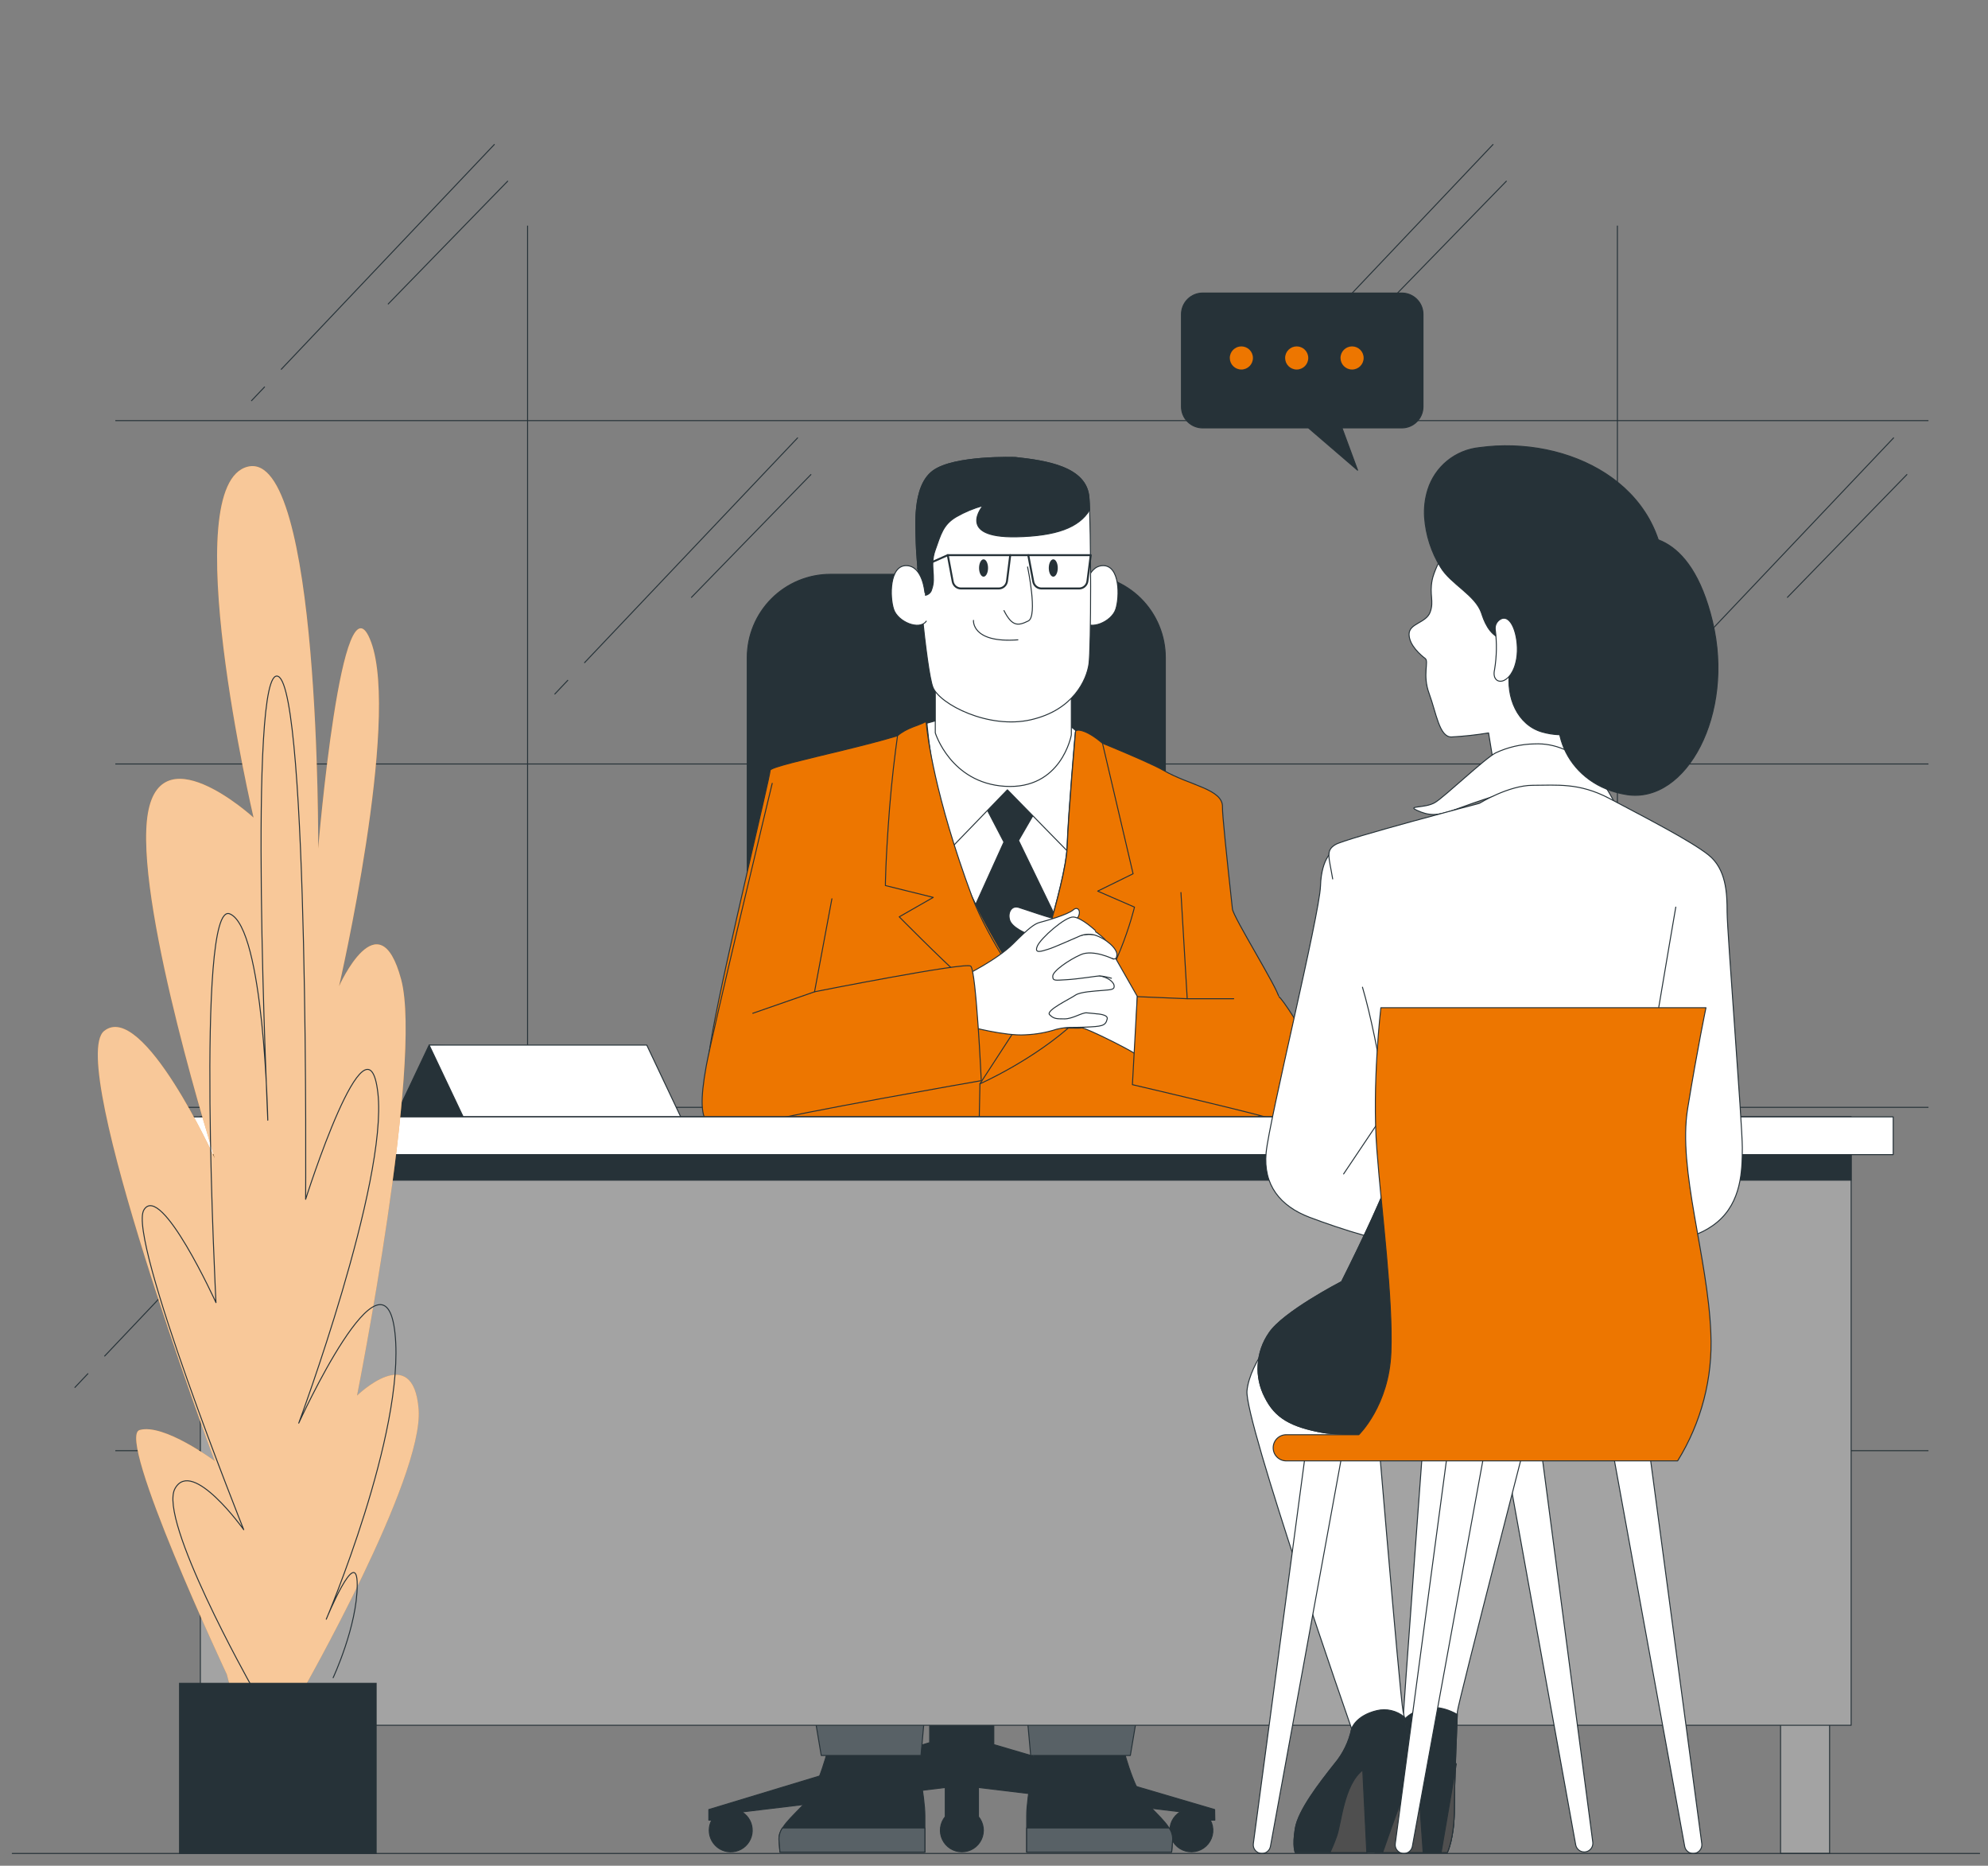 <svg width="162" height="152" viewBox="0 0 162 152" fill="none" xmlns="http://www.w3.org/2000/svg">
<rect x="0" y="0" width="162" height="152" fill="#808080" stroke="none"/>
<path d="M9.398 118.185H157.149" stroke="#263238" stroke-width="0.08" stroke-miterlimit="10"/>
<path d="M9.398 90.214H157.149" stroke="#263238" stroke-width="0.08" stroke-miterlimit="10"/>
<path d="M9.398 62.24H157.149" stroke="#263238" stroke-width="0.08" stroke-miterlimit="10"/>
<path d="M9.398 34.267H157.149" stroke="#263238" stroke-width="0.08" stroke-miterlimit="10"/>
<path d="M42.992 18.383V118.254" stroke="#263238" stroke-width="0.08" stroke-miterlimit="10"/>
<path d="M131.8 18.383V118.254" stroke="#263238" stroke-width="0.08" stroke-miterlimit="10"/>
<path d="M46.288 55.403L45.191 56.562" stroke="#263238" stroke-width="0.08" stroke-miterlimit="10"/>
<path d="M65.016 35.652L47.614 54.007" stroke="#263238" stroke-width="0.08" stroke-miterlimit="10"/>
<path d="M66.101 38.64L56.325 48.688" stroke="#263238" stroke-width="0.08" stroke-miterlimit="10"/>
<path d="M135.598 55.403L134.502 56.562" stroke="#263238" stroke-width="0.08" stroke-miterlimit="10"/>
<path d="M154.326 35.652L136.925 54.007" stroke="#263238" stroke-width="0.08" stroke-miterlimit="10"/>
<path d="M155.412 38.64L145.635 48.688" stroke="#263238" stroke-width="0.08" stroke-miterlimit="10"/>
<path d="M7.181 111.894L6.084 113.052" stroke="#263238" stroke-width="0.08" stroke-miterlimit="10"/>
<path d="M25.909 92.139L8.508 110.497" stroke="#263238" stroke-width="0.08" stroke-miterlimit="10"/>
<path d="M26.994 95.126L17.218 105.174" stroke="#263238" stroke-width="0.08" stroke-miterlimit="10"/>
<path d="M21.576 31.506L20.476 32.664" stroke="#263238" stroke-width="0.08" stroke-miterlimit="10"/>
<path d="M40.301 11.751L22.9 30.106" stroke="#263238" stroke-width="0.08" stroke-miterlimit="10"/>
<path d="M41.39 14.738L31.613 24.786" stroke="#263238" stroke-width="0.08" stroke-miterlimit="10"/>
<path d="M102.957 31.506L101.858 32.664" stroke="#263238" stroke-width="0.08" stroke-miterlimit="10"/>
<path d="M121.682 11.751L104.281 30.106" stroke="#263238" stroke-width="0.08" stroke-miterlimit="10"/>
<path d="M122.771 14.738L112.994 24.786" stroke="#263238" stroke-width="0.08" stroke-miterlimit="10"/>
<path d="M77.791 84.463L76.695 85.621" stroke="#263238" stroke-width="0.08" stroke-miterlimit="10"/>
<path d="M96.52 64.711L79.118 83.066" stroke="#263238" stroke-width="0.08" stroke-miterlimit="10"/>
<path d="M97.605 67.698L87.829 77.746" stroke="#263238" stroke-width="0.08" stroke-miterlimit="10"/>
<path d="M67.674 46.788H88.18C89.979 46.788 91.704 47.503 92.976 48.774C94.248 50.046 94.962 51.771 94.962 53.57V112.776H60.892V53.566C60.893 51.768 61.608 50.044 62.88 48.773C64.151 47.502 65.876 46.788 67.674 46.788Z" fill="#263238" stroke="#263238" stroke-width="0.08" stroke-linecap="round" stroke-linejoin="round"/>
<path d="M98.98 147.422L80.984 142.129V136.238H79.969V114.488H76.772V136.238H75.757V141.971L57.761 147.422V148.283H58.004C57.865 148.537 57.793 148.823 57.794 149.112C57.793 149.416 57.871 149.715 58.021 149.98C58.171 150.245 58.387 150.466 58.648 150.623C58.909 150.779 59.206 150.864 59.511 150.87C59.815 150.877 60.115 150.804 60.383 150.658C60.65 150.513 60.875 150.301 61.035 150.043C61.196 149.784 61.286 149.488 61.298 149.184C61.309 148.88 61.241 148.579 61.101 148.309C60.96 148.039 60.752 147.81 60.496 147.646L60.533 147.609L77.029 145.626V148.001C76.818 148.258 76.684 148.569 76.643 148.898C76.602 149.228 76.655 149.563 76.797 149.863C76.939 150.163 77.163 150.417 77.444 150.595C77.724 150.773 78.05 150.867 78.382 150.867C78.714 150.867 79.039 150.773 79.32 150.595C79.6 150.417 79.825 150.163 79.966 149.863C80.108 149.563 80.162 149.228 80.121 148.898C80.079 148.569 79.946 148.258 79.734 148.001V145.626L96.194 147.605C95.898 147.78 95.66 148.037 95.509 148.346C95.358 148.655 95.302 149.001 95.346 149.342C95.391 149.682 95.534 150.002 95.759 150.262C95.984 150.522 96.28 150.71 96.611 150.802C96.942 150.895 97.293 150.888 97.62 150.783C97.947 150.678 98.236 150.479 98.451 150.211C98.665 149.943 98.797 149.618 98.829 149.276C98.86 148.934 98.79 148.59 98.628 148.287H98.995L98.98 147.422Z" fill="#263238" stroke="#263238" stroke-width="0.08" stroke-linecap="round" stroke-linejoin="round"/>
<path d="M93.906 112.74H62.578C61.105 112.74 59.91 113.935 59.91 115.409V118.096C59.91 119.57 61.105 120.765 62.578 120.765H93.906C95.38 120.765 96.575 119.57 96.575 118.096V115.409C96.575 113.935 95.38 112.74 93.906 112.74Z" fill="white" stroke="#263238" stroke-width="0.08" stroke-linecap="round" stroke-linejoin="round"/>
<path d="M91.282 99.727H65.815V113.888H91.282V99.727Z" fill="white" stroke="#263238" stroke-width="0.08" stroke-linecap="round" stroke-linejoin="round"/>
<path d="M76.215 58.97L72.315 60.498C72.315 60.498 73.726 69.263 75.614 73.787C77.502 78.311 84.379 85.492 84.379 85.492C84.379 85.492 87.942 80.29 89.185 76.162C90.428 72.035 89.13 60.44 89.13 60.44C88.241 59.922 87.262 59.576 86.245 59.421C84.474 59.138 76.215 58.97 76.215 58.97Z" fill="white" stroke="#263238" stroke-width="0.08" stroke-linecap="round" stroke-linejoin="round"/>
<path d="M80.006 65.136L81.809 68.6L78.818 75.202L83.624 82.438L86.564 75.822L83.001 68.472L84.867 65.246L82.209 62.588L80.006 65.136Z" fill="#263238" stroke="#263238" stroke-width="0.08" stroke-linecap="round" stroke-linejoin="round"/>
<path d="M76.784 58.574L75.537 58.915L74.349 61.005L77.282 69.319L82.092 64.344L87.348 69.715C87.348 69.715 87.972 61.346 87.972 60.385C87.972 59.425 87.125 59.084 86.505 58.919C85.886 58.754 76.784 58.574 76.784 58.574Z" fill="white" stroke="#263238" stroke-width="0.08" stroke-linecap="round" stroke-linejoin="round"/>
<path d="M75.537 58.915C75.537 58.915 76.076 66.434 79.203 73.05C80.82 76.46 83.84 81.251 83.84 81.082C83.84 80.914 86.835 72.035 86.949 69.036C87.062 66.038 87.627 59.648 87.627 59.648C87.627 59.648 93.426 61.958 94.812 62.761C96.96 64.003 99.673 64.285 99.618 65.755C99.596 66.291 99.962 69.788 100.428 74.051C100.501 74.729 104.141 80.547 104.218 81.251C104.999 88.352 102.349 91.343 102.217 91.376C101.993 91.431 97.297 91.376 97.297 91.376C97.297 91.376 99.845 102.967 100.23 103.59L100.626 104.21H80.424L79.581 101.666L78.829 104.21H58.062L60.834 91.6H57.78C57.78 91.6 56.988 90.016 58.062 84.077C59.136 78.139 62.758 63.266 62.758 62.761C62.758 62.255 74.349 60.158 75.537 58.915Z" fill="#ED7600" stroke="#263238" stroke-width="0.08" stroke-linecap="round" stroke-linejoin="round"/>
<path d="M79.855 88.296L79.581 101.665" stroke="#263238" stroke-width="0.08" stroke-linecap="round" stroke-linejoin="round"/>
<path d="M87.638 83.23C90.978 80.122 92.448 73.901 92.448 73.901L89.449 72.599L92.334 71.184L89.841 60.553C88.43 59.337 87.601 59.37 87.642 59.637C87.642 59.637 87.077 66.027 86.963 69.025C86.85 72.024 83.847 80.913 83.847 81.082C83.847 81.251 80.523 76.588 79.21 73.05C76.153 64.817 75.566 59.853 75.478 58.904C75.477 58.888 75.472 58.873 75.463 58.86C75.455 58.847 75.442 58.837 75.428 58.83C75.414 58.823 75.398 58.82 75.383 58.822C75.367 58.823 75.352 58.829 75.339 58.838C74.918 59.087 73.873 59.292 73.14 59.938C72.934 61.404 72.67 63.53 72.487 65.869C72.15 70.224 72.15 72.145 72.15 72.145L76.05 73.109L73.279 74.693C73.279 74.693 76.332 77.801 78.877 80.122C81.421 82.442 83.114 83.285 83.114 83.285L79.855 88.296C79.855 88.296 84.302 86.343 87.638 83.23Z" fill="#ED7600" stroke="#263238" stroke-width="0.08" stroke-linecap="round" stroke-linejoin="round"/>
<path d="M76.215 54.842V59.706C76.215 59.706 77.462 63.775 81.872 64.058C86.509 64.358 87.301 59.875 87.301 59.875V55.575C87.301 55.575 78.715 57.668 76.215 54.842Z" fill="white" stroke="#263238" stroke-width="0.08" stroke-linecap="round" stroke-linejoin="round"/>
<path d="M88.375 48.281C88.375 48.281 88.543 46.081 89.9 46.081C91.256 46.081 91.26 48.625 90.919 49.644C90.578 50.663 88.826 51.397 88.261 50.605" fill="white"/>
<path d="M88.375 48.281C88.375 48.281 88.543 46.081 89.9 46.081C91.256 46.081 91.26 48.625 90.919 49.644C90.578 50.663 88.826 51.397 88.261 50.605" stroke="#263238" stroke-width="0.08" stroke-linecap="round" stroke-linejoin="round"/>
<path d="M82.748 37.272C82.748 37.272 77.751 37.089 76.025 38.371C74.298 39.654 74.661 43.097 74.661 44.185C74.661 45.274 75.478 54.633 76.025 55.997C76.571 57.36 80.548 59.435 84.016 58.636C87.484 57.837 88.558 55.366 88.738 54.094C88.917 52.822 88.921 43.097 88.738 40.56C88.554 38.023 85.197 37.543 82.748 37.272Z" fill="white" stroke="#263238" stroke-width="0.08" stroke-linecap="round" stroke-linejoin="round"/>
<path d="M88.789 41.553C88.789 41.15 88.76 40.82 88.738 40.542C88.558 37.998 85.197 37.543 82.744 37.272C82.744 37.272 77.748 37.089 76.021 38.371C74.294 39.654 74.657 43.097 74.657 44.185C74.657 44.622 74.789 46.385 74.984 48.423C75.071 48.472 75.169 48.501 75.269 48.506C75.369 48.511 75.469 48.492 75.561 48.451C75.653 48.411 75.734 48.349 75.798 48.272C75.862 48.194 75.907 48.103 75.929 48.005C76.296 47.005 75.75 46.099 76.204 44.827C76.659 43.555 76.838 42.737 77.931 42.1C78.616 41.707 79.347 41.403 80.108 41.194C80.108 41.194 77.839 43.826 82.836 43.735C86.08 43.661 87.909 42.987 88.789 41.553Z" fill="#263238" stroke="#263238" stroke-width="0.08" stroke-linecap="round" stroke-linejoin="round"/>
<path d="M83.737 46.19C83.737 46.19 84.584 50.205 83.793 50.589C83.001 50.974 82.495 51.099 81.813 49.743" stroke="#263238" stroke-width="0.08" stroke-linecap="round" stroke-linejoin="round"/>
<path d="M79.328 50.542C79.328 50.542 79.155 52.412 82.946 52.126" stroke="#263238" stroke-width="0.08" stroke-linecap="round" stroke-linejoin="round"/>
<path d="M80.515 46.275C80.515 46.663 80.35 46.982 80.149 46.982C79.947 46.982 79.782 46.663 79.782 46.275C79.782 45.886 79.947 45.567 80.149 45.567C80.35 45.567 80.515 45.883 80.515 46.275Z" fill="#263238"/>
<path d="M86.197 46.275C86.197 46.663 86.032 46.982 85.831 46.982C85.629 46.982 85.464 46.663 85.464 46.275C85.464 45.886 85.629 45.567 85.831 45.567C86.032 45.567 86.197 45.883 86.197 46.275Z" fill="#263238"/>
<path d="M81.38 47.943H78.308C78.149 47.942 77.995 47.886 77.873 47.785C77.751 47.683 77.667 47.542 77.638 47.386L77.234 45.227H82.323L82.059 47.345C82.037 47.51 81.957 47.662 81.832 47.772C81.707 47.882 81.547 47.943 81.38 47.943Z" stroke="#263238" stroke-width="0.159" stroke-linecap="round" stroke-linejoin="round"/>
<path d="M87.942 47.943H84.87C84.711 47.943 84.557 47.887 84.434 47.786C84.311 47.684 84.228 47.542 84.199 47.386L83.793 45.227H88.884L88.613 47.345C88.592 47.509 88.512 47.66 88.389 47.769C88.266 47.879 88.107 47.941 87.942 47.943Z" stroke="#263238" stroke-width="0.159" stroke-linecap="round" stroke-linejoin="round"/>
<path d="M82.323 45.227H83.793" stroke="#263238" stroke-width="0.159" stroke-linecap="round" stroke-linejoin="round"/>
<path d="M77.234 45.227L74.804 46.301" stroke="#263238" stroke-width="0.159" stroke-linecap="round" stroke-linejoin="round"/>
<path d="M75.368 48.281C75.368 48.281 75.2 46.081 73.84 46.081C72.48 46.081 72.484 48.625 72.824 49.644C73.165 50.663 74.914 51.397 75.482 50.605" fill="white"/>
<path d="M75.368 48.281C75.368 48.281 75.2 46.081 73.84 46.081C72.48 46.081 72.484 48.625 72.824 49.644C73.165 50.663 74.914 51.397 75.482 50.605" stroke="#263238" stroke-width="0.08" stroke-linecap="round" stroke-linejoin="round"/>
<path d="M90.013 76.5C89.249 75.778 88.316 75.258 87.301 74.986C86.972 74.873 86.62 74.845 86.278 74.905C85.823 74.905 83.569 74.091 83.004 73.923C82.44 73.754 82.099 74.319 82.271 74.942C82.444 75.565 83.65 76.093 84.104 76.207C84.559 76.32 84.364 76.331 84.364 76.331C84.364 76.331 85.097 78.142 84.76 78.82C84.423 79.499 83.232 81.02 83.627 82.101C84.023 83.183 84.647 83.74 85.889 83.74C87.132 83.74 87.869 83.795 88.151 83.74C88.433 83.685 93.467 86.17 92.917 86.229C92.367 86.288 92.689 81.196 92.689 81.196L90.013 76.5Z" fill="white" stroke="#263238" stroke-width="0.08" stroke-linecap="round" stroke-linejoin="round"/>
<path d="M78.591 79.498C78.591 79.498 81.248 78.197 82.55 76.895C83.851 75.594 84.302 75.257 84.749 75.143C85.197 75.029 87.011 74.52 87.462 74.124C87.913 73.728 88.254 74.465 87.576 75.029C87.08 75.432 86.55 75.792 85.992 76.103C85.71 76.276 85.427 77.067 85.427 77.067C85.427 77.067 88.199 75.88 89.159 76.162C90.12 76.444 91.073 77.302 91.014 77.808C90.956 78.314 90.779 78.072 90.156 78.013C89.533 77.955 88.65 77.687 87.957 77.969C87.264 78.251 86.49 78.933 86.49 79.216C86.49 79.498 87.282 79.666 87.906 79.612C88.529 79.556 88.98 79.384 89.599 79.498C90.219 79.612 90.732 79.949 90.787 80.29C90.842 80.631 90.563 80.627 89.881 80.686C89.2 80.744 88.016 80.799 87.62 81.082C87.224 81.364 85.189 82.324 85.53 82.665C85.871 83.006 86.073 83.006 86.751 83.006C87.429 83.006 88.155 82.486 88.551 82.515C89.082 82.555 89.368 82.596 89.368 82.596C89.368 82.596 90.31 82.636 90.226 83.006C90.094 83.6 89.779 83.618 88.411 83.681C87.341 83.732 87.055 83.626 86.095 83.853C85.271 84.118 84.415 84.27 83.55 84.304C81.908 84.417 78.968 83.626 78.968 83.626L78.591 79.498Z" fill="white" stroke="#263238" stroke-width="0.08" stroke-linecap="round" stroke-linejoin="round"/>
<path d="M89.262 75.807C89.262 75.807 88.118 74.74 87.462 74.707C86.806 74.674 84.804 76.427 84.529 77.083C84.254 77.739 84.896 77.49 85.427 77.329C85.959 77.167 87.392 76.507 87.884 76.306C88.285 76.108 88.744 76.06 89.178 76.17" fill="white"/>
<path d="M89.262 75.807C89.262 75.807 88.118 74.74 87.462 74.707C86.806 74.674 84.804 76.427 84.529 77.083C84.254 77.739 84.896 77.49 85.427 77.329C85.959 77.167 87.392 76.507 87.884 76.306C88.285 76.108 88.744 76.06 89.178 76.17" stroke="#263238" stroke-width="0.08" stroke-linecap="round" stroke-linejoin="round"/>
<path d="M90.736 78.138C90.736 78.138 89.101 77.32 88.078 77.771C87.055 78.222 85.787 79.124 85.787 79.531C85.787 79.938 85.992 79.861 86.886 79.817C87.781 79.773 89.397 79.513 89.614 79.502C89.938 79.539 90.258 79.604 90.571 79.696" fill="white"/>
<path d="M90.736 78.138C90.736 78.138 89.101 77.32 88.078 77.771C87.055 78.222 85.787 79.124 85.787 79.531C85.787 79.938 85.992 79.861 86.886 79.817C87.781 79.773 89.397 79.513 89.614 79.502C89.938 79.539 90.258 79.604 90.571 79.696" stroke="#263238" stroke-width="0.08" stroke-linecap="round" stroke-linejoin="round"/>
<path d="M67.791 73.222L66.376 80.799C66.376 80.799 78.649 78.365 79.1 78.706C79.551 79.047 79.962 88.039 79.962 88.039C79.962 88.039 64.114 90.807 62.248 91.43C60.383 92.053 58.458 92.163 57.78 91.599C57.102 91.034 57.047 89.619 57.553 86.833C58.059 84.047 62.927 63.819 62.927 63.819" fill="#ED7600"/>
<path d="M67.791 73.222L66.376 80.799C66.376 80.799 78.649 78.365 79.1 78.706C79.551 79.047 79.962 88.039 79.962 88.039C79.962 88.039 64.114 90.807 62.248 91.43C60.383 92.053 58.458 92.163 57.78 91.599C57.102 91.034 57.047 89.619 57.553 86.833C58.059 84.047 62.927 63.819 62.927 63.819" stroke="#263238" stroke-width="0.08" stroke-linecap="round" stroke-linejoin="round"/>
<path d="M96.234 72.713L96.744 81.364L92.671 81.196L92.279 88.366C92.279 88.366 103.504 90.98 104.127 91.299C104.75 91.618 104.636 90.961 105.369 89.884C106.103 88.806 106.73 86.493 106.671 85.485C106.612 84.477 104.295 81.086 104.24 81.243" fill="#ED7600"/>
<path d="M96.234 72.713L96.744 81.364L92.671 81.196L92.279 88.366C92.279 88.366 103.504 90.98 104.127 91.299C104.75 91.618 104.636 90.961 105.369 89.884C106.103 88.806 106.73 86.493 106.671 85.485C106.612 84.477 104.295 81.086 104.24 81.243" stroke="#263238" stroke-width="0.08" stroke-linecap="round" stroke-linejoin="round"/>
<path d="M96.744 81.364H100.534" stroke="#263238" stroke-width="0.08" stroke-linecap="round" stroke-linejoin="round"/>
<path d="M66.376 80.8L61.343 82.552" stroke="#263238" stroke-width="0.08" stroke-linecap="round" stroke-linejoin="round"/>
<path d="M67.579 142.11C67.579 142.11 66.757 145.641 65.61 146.876C64.463 148.111 63.41 148.929 63.477 149.911L63.557 150.897H75.368V147.935C75.368 146.213 74.635 143.17 74.635 141.949C74.635 140.728 67.252 142.03 67.252 142.03" fill="#263238"/>
<path d="M67.579 142.11C67.579 142.11 66.757 145.641 65.61 146.876C64.463 148.111 63.41 148.929 63.477 149.911L63.557 150.897H75.368V147.935C75.368 146.213 74.635 143.17 74.635 141.949C74.635 140.728 67.252 142.03 67.252 142.03" stroke="#263238" stroke-width="0.08" stroke-linecap="round" stroke-linejoin="round"/>
<path d="M63.759 148.922C63.558 149.209 63.459 149.555 63.477 149.904L63.557 150.89H75.368V148.922H63.759Z" fill="#586166" stroke="#263238" stroke-width="0.08" stroke-linecap="round" stroke-linejoin="round"/>
<path d="M77.832 110.779C77.832 110.779 78.979 103.48 77.011 100.119C75.042 96.757 68.15 96.673 64.298 98.968C60.445 101.262 58.946 105.027 60.339 109.866C61.732 114.705 64.954 114.8 64.954 114.8C64.954 114.8 64.133 121.443 64.133 124.067C64.133 126.692 66.922 143.016 66.922 143.016H75.049C75.049 143.016 77.667 114.225 77.832 110.779Z" fill="#586166" stroke="#263238" stroke-width="0.08" stroke-linecap="round" stroke-linejoin="round"/>
<path d="M64.954 114.8L65.771 108.073" stroke="#263238" stroke-width="0.08" stroke-linecap="round" stroke-linejoin="round"/>
<path d="M91.454 142.11C91.454 142.11 92.275 145.641 93.423 146.876C94.57 148.111 95.622 148.929 95.556 149.911L95.475 150.897H83.664V147.935C83.664 146.213 84.397 143.17 84.397 141.949C84.397 140.728 91.78 142.03 91.78 142.03" fill="#263238"/>
<path d="M91.454 142.11C91.454 142.11 92.275 145.641 93.423 146.876C94.57 148.111 95.622 148.929 95.556 149.911L95.475 150.897H83.664V147.935C83.664 146.213 84.397 143.17 84.397 141.949C84.397 140.728 91.78 142.03 91.78 142.03" stroke="#263238" stroke-width="0.08" stroke-linecap="round" stroke-linejoin="round"/>
<path d="M95.27 148.922C95.472 149.209 95.572 149.554 95.556 149.904L95.475 150.89H83.664V148.922H95.27Z" fill="#586166" stroke="#263238" stroke-width="0.08" stroke-linecap="round" stroke-linejoin="round"/>
<path d="M81.201 110.779C81.201 110.779 80.053 103.48 82.022 100.119C83.99 96.757 90.882 96.673 94.735 98.968C98.588 101.262 100.12 105.027 98.723 109.866C97.327 114.705 94.079 114.8 94.079 114.8C94.079 114.8 94.9 121.443 94.9 124.067C94.9 126.692 92.11 143.016 92.11 143.016H83.99C83.99 143.016 81.366 114.225 81.201 110.779Z" fill="#586166" stroke="#263238" stroke-width="0.08" stroke-linecap="round" stroke-linejoin="round"/>
<path d="M94.079 114.8L93.258 108.073" stroke="#263238" stroke-width="0.08" stroke-linecap="round" stroke-linejoin="round"/>
<path d="M98.005 23.873H114.23C114.689 23.873 115.129 24.055 115.453 24.38C115.778 24.704 115.96 25.144 115.96 25.603V33.133C115.96 33.592 115.778 34.032 115.453 34.356C115.129 34.681 114.689 34.863 114.23 34.863H109.358L110.63 38.309L106.623 34.863H98.005C97.778 34.863 97.553 34.818 97.343 34.731C97.133 34.645 96.942 34.517 96.781 34.356C96.621 34.196 96.493 34.005 96.406 33.795C96.319 33.585 96.275 33.36 96.275 33.133V25.603C96.275 25.376 96.319 25.151 96.406 24.941C96.493 24.731 96.621 24.541 96.781 24.38C96.942 24.219 97.133 24.092 97.343 24.005C97.553 23.918 97.778 23.873 98.005 23.873Z" fill="#263238" stroke="#263238" stroke-width="0.08" stroke-linecap="round" stroke-linejoin="round"/>
<path d="M110.179 30.105C110.699 30.105 111.121 29.683 111.121 29.163C111.121 28.642 110.699 28.221 110.179 28.221C109.659 28.221 109.237 28.642 109.237 29.163C109.237 29.683 109.659 30.105 110.179 30.105Z" fill="#ED7600"/>
<path d="M105.666 30.105C106.187 30.105 106.608 29.683 106.608 29.163C106.608 28.642 106.187 28.221 105.666 28.221C105.146 28.221 104.724 28.642 104.724 29.163C104.724 29.683 105.146 30.105 105.666 30.105Z" fill="#ED7600"/>
<path d="M101.157 30.105C101.678 30.105 102.1 29.683 102.1 29.163C102.1 28.642 101.678 28.221 101.157 28.221C100.637 28.221 100.215 28.642 100.215 29.163C100.215 29.683 100.637 30.105 101.157 30.105Z" fill="#ED7600"/>
<path d="M34.971 85.14L32.123 91.155H40.199L43.047 85.433L34.971 85.14Z" fill="#263238" stroke="#263238" stroke-width="0.08" stroke-linecap="round" stroke-linejoin="round"/>
<path d="M52.703 85.14H34.971L37.823 91.155H55.551L52.703 85.14Z" fill="white" stroke="#263238" stroke-width="0.08" stroke-linecap="round" stroke-linejoin="round"/>
<path d="M21.191 99.44H17.196V150.868H21.191V99.44Z" fill="#A3A3A3" stroke="#263238" stroke-width="0.08" stroke-linecap="round" stroke-linejoin="round"/>
<path d="M149.092 99.572H145.096V151H149.092V99.572Z" fill="#A3A3A3" stroke="#263238" stroke-width="0.08" stroke-linecap="round" stroke-linejoin="round"/>
<path d="M150.848 90.99H16.327V140.556H150.848V90.99Z" fill="#A3A3A3" stroke="#263238" stroke-width="0.08" stroke-linecap="round" stroke-linejoin="round"/>
<path d="M150.848 90.99H16.327V96.148H150.848V90.99Z" fill="#263238" stroke="#263238" stroke-width="0.08" stroke-linecap="round" stroke-linejoin="round"/>
<path d="M154.275 90.99H12.903V94.066H154.275V90.99Z" fill="white" stroke="#263238" stroke-width="0.08" stroke-linecap="round" stroke-linejoin="round"/>
<path d="M18.482 136.403C18.482 136.403 9.402 117.062 11.378 116.501C13.354 115.94 17.496 119.023 17.496 119.023C17.496 119.023 5.348 86.496 8.489 83.989C11.631 81.481 17.496 94.359 17.496 94.359C17.496 94.359 11.231 74.458 11.968 66.888C12.705 59.318 20.663 66.609 20.663 66.609C20.663 66.609 14.289 39.42 20.205 38.016C26.122 36.612 25.928 69.131 25.928 69.131C25.928 69.131 27.87 45.868 30.242 52.313C32.614 58.757 27.628 80.345 27.628 80.345C27.628 80.345 30.88 73.057 32.687 79.784C34.495 86.511 29.095 113.697 29.095 113.697C29.095 113.697 33.684 109.213 34.113 114.818C34.542 120.423 24.615 137.818 24.615 137.818L18.999 138.364L18.482 136.403Z" fill="#ED7600"/>
<path opacity="0.6" d="M18.482 136.403C18.482 136.403 9.402 117.062 11.378 116.501C13.354 115.94 17.496 119.023 17.496 119.023C17.496 119.023 5.348 86.496 8.489 83.989C11.631 81.481 17.496 94.359 17.496 94.359C17.496 94.359 11.231 74.458 11.968 66.888C12.705 59.318 20.663 66.609 20.663 66.609C20.663 66.609 14.289 39.42 20.205 38.016C26.122 36.612 25.928 69.131 25.928 69.131C25.928 69.131 27.87 45.868 30.242 52.313C32.614 58.757 27.628 80.345 27.628 80.345C27.628 80.345 30.88 73.057 32.687 79.784C34.495 86.511 29.095 113.697 29.095 113.697C29.095 113.697 33.684 109.213 34.113 114.818C34.542 120.423 24.615 137.818 24.615 137.818L18.999 138.364L18.482 136.403Z" fill="white"/>
<path d="M20.429 137.242C20.429 137.242 12.859 123.788 14.263 121.266C15.667 118.744 19.861 124.621 19.861 124.621C19.861 124.621 10.329 100.793 11.733 98.557C13.137 96.32 17.599 106.123 17.599 106.123C17.599 106.123 15.92 73.328 18.721 74.45C21.521 75.572 21.822 91.262 21.822 91.262C21.822 91.262 20.139 53.98 22.665 55.102C25.191 56.224 24.905 97.706 24.905 97.706C24.905 97.706 29.96 81.731 30.792 89.033C31.624 96.335 24.344 115.94 24.344 115.94C24.344 115.94 31.353 100.525 32.192 108.652C33.032 116.779 26.587 131.915 26.587 131.915C26.587 131.915 29.11 125.75 29.11 129.115C29.11 132.48 27.148 136.681 27.148 136.681" stroke="#263238" stroke-width="0.08" stroke-linecap="round" stroke-linejoin="round"/>
<path d="M30.653 137.136H14.63V151H30.653V137.136Z" fill="#263238" stroke="#263238" stroke-width="0.08" stroke-miterlimit="10"/>
<path d="M118.596 43.305C118.596 43.305 116.953 46.014 116.708 47.242C116.462 48.471 116.873 48.965 116.543 49.867C116.213 50.769 114.824 50.773 114.824 51.675C114.824 52.576 115.806 53.397 116.136 53.643C116.466 53.889 115.887 54.955 116.462 56.513C117.038 58.071 117.283 60.04 118.266 60.04C119.283 59.986 120.296 59.876 121.301 59.71L121.792 62.705L128.57 62.089C128.57 62.089 128.49 59.156 130.293 57.906C132.097 56.656 135.667 49.622 133.534 45.028C131.4 40.435 122.449 39.533 118.596 43.305Z" fill="white" stroke="#263238" stroke-width="0.08" stroke-linecap="round" stroke-linejoin="round"/>
<path d="M116.349 39.904C116.126 40.625 116.037 41.38 116.085 42.133C116.186 43.58 116.637 44.981 117.397 46.216C118.233 47.598 120.234 48.478 120.729 49.952C120.891 50.443 121.301 51.755 122.448 52.085C123.596 52.415 123.354 52.412 123.024 54.626C122.694 56.84 123.68 59.054 125.649 59.63C126.576 59.899 127.555 59.935 128.5 59.735C129.444 59.535 130.325 59.104 131.063 58.482C132.621 57.251 135.572 52.166 135.656 47.573C135.799 39.446 127.79 35.476 120.564 36.465C119.601 36.561 118.688 36.938 117.938 37.549C117.189 38.161 116.636 38.98 116.349 39.904Z" fill="#263238" stroke="#263238" stroke-width="0.08" stroke-linecap="round" stroke-linejoin="round"/>
<path d="M125.037 60.605C123.943 60.623 122.866 60.873 121.877 61.338C120.96 61.822 117.775 64.865 116.953 65.371C116.132 65.876 114.574 65.616 115.487 66.027C116.4 66.437 117.045 66.518 118.603 65.946C120.161 65.374 123.442 64.223 124.424 64.223C125.407 64.223 129.018 64.715 129.348 64.799C129.677 64.883 131.807 65.862 131.807 65.862C131.807 65.862 130.741 63.567 129.513 62.42C128.284 61.272 126.759 60.521 125.037 60.605Z" fill="white" stroke="#263238" stroke-width="0.08" stroke-linecap="round" stroke-linejoin="round"/>
<path d="M122.372 50.399C122.198 50.468 122.052 50.593 121.957 50.755C121.862 50.916 121.823 51.104 121.847 51.29C121.987 52.372 121.968 53.468 121.792 54.545C121.466 55.938 123.207 55.938 123.589 53.654C123.838 52.144 123.266 50.08 122.372 50.399Z" fill="white" stroke="#263238" stroke-width="0.08" stroke-linecap="round" stroke-linejoin="round"/>
<path d="M108.669 69.308C108.669 69.308 107.686 69.799 107.606 72.178C107.525 74.557 103.419 91.291 103.174 93.916C102.928 96.541 104.325 98.26 106.7 99.166C109.076 100.071 113.592 101.541 114.398 101.134C115.205 100.727 116.777 92.274 117.349 88.582C117.921 84.891 111.033 72.086 110.707 71.606C110.381 71.126 109.244 69.392 108.669 69.308Z" fill="white" stroke="#263238" stroke-width="0.08" stroke-linecap="round" stroke-linejoin="round"/>
<path d="M114.002 88.912L109.49 95.639" stroke="#263238" stroke-width="0.08" stroke-linecap="round" stroke-linejoin="round"/>
<path d="M122.705 118.774L128.402 150.3C128.42 150.398 128.459 150.492 128.516 150.574C128.573 150.657 128.647 150.726 128.733 150.778C128.819 150.829 128.915 150.862 129.015 150.874C129.114 150.886 129.215 150.876 129.311 150.846C129.468 150.794 129.602 150.69 129.691 150.55C129.779 150.41 129.816 150.244 129.795 150.08L125.59 118.092L122.705 118.774Z" fill="white" stroke="#263238" stroke-width="0.08" stroke-linecap="round" stroke-linejoin="round"/>
<path d="M116.382 111.885C116.382 111.885 114.248 140.673 114.248 141.494C114.248 142.315 112.049 150.926 112.049 150.926H117.94C117.94 150.926 118.511 149.779 118.511 147.4C118.511 145.021 118.761 139.936 118.761 139.445C118.761 138.954 125.323 113.524 125.323 113.524C125.323 113.524 124.993 110.98 121.792 109.492C118.592 108.003 116.873 111.229 116.382 111.885Z" fill="white" stroke="#263238" stroke-width="0.08" stroke-linecap="round" stroke-linejoin="round"/>
<path d="M118.511 147.4C118.511 145.226 118.717 140.802 118.753 139.673C116.022 138.14 114.329 140.182 114.329 140.182C114.281 140.915 114.252 141.392 114.252 141.487C114.252 142.308 112.052 150.919 112.052 150.919H117.94C117.94 150.919 118.511 149.779 118.511 147.4Z" fill="#263238" stroke="#263238" stroke-width="0.08" stroke-linecap="round" stroke-linejoin="round"/>
<path d="M117.94 150.927C117.94 150.927 118.511 149.78 118.511 147.401C118.511 146.517 118.548 145.256 118.588 143.999C118.02 143.335 116.792 142.32 115.48 143.874C114.904 144.552 113.39 148.834 112.668 150.927H117.94Z" fill="#4F4F4F" stroke="#263238" stroke-width="0.08" stroke-linecap="round" stroke-linejoin="round"/>
<path d="M115.48 143.874L115.971 150.927H117.437L118.673 143.709C118.673 143.709 117.038 141.74 115.48 143.874Z" fill="#263238" stroke="#263238" stroke-width="0.08" stroke-linecap="round" stroke-linejoin="round"/>
<path d="M104.405 108.125C104.405 108.125 101.861 110.914 101.616 113.293C101.37 115.673 110.146 140.853 110.146 140.853C109.929 141.911 109.45 142.898 108.753 143.723C107.521 145.281 105.798 147.496 105.553 148.973C105.307 150.45 105.553 150.941 105.553 150.941H111.378C111.378 150.941 113.427 145.692 114.248 144.38C115.069 143.067 114.574 140.523 114.329 139.376C114.083 138.228 111.869 111.735 111.869 111.735C111.869 111.735 110.146 106.141 104.405 108.125Z" fill="white" stroke="#263238" stroke-width="0.08" stroke-linecap="round" stroke-linejoin="round"/>
<path d="M114.248 144.365C114.959 143.225 114.684 141.161 114.435 139.885C114.129 139.63 113.767 139.45 113.379 139.359C112.991 139.268 112.587 139.268 112.199 139.361C110.476 139.771 110.146 140.827 110.146 140.827C109.929 141.885 109.45 142.872 108.753 143.697C107.521 145.255 105.798 147.47 105.553 148.947C105.307 150.424 105.553 150.915 105.553 150.915H111.378C111.378 150.915 113.427 145.677 114.248 144.365Z" fill="#263238" stroke="#263238" stroke-width="0.08" stroke-linecap="round" stroke-linejoin="round"/>
<path d="M108.383 150.927H111.378C111.378 150.927 113.211 146.256 114.098 144.625C113.658 144.222 112.327 143.192 111.048 144.2C109.49 145.432 109.325 148.467 108.918 149.614C108.724 150.153 108.529 150.6 108.383 150.927Z" fill="#4F4F4F" stroke="#263238" stroke-width="0.08" stroke-linecap="round" stroke-linejoin="round"/>
<path d="M111.048 144.2L111.378 150.927H112.441L114.244 144.365C114.244 144.365 112.606 142.726 111.048 144.2Z" fill="#263238" stroke="#263238" stroke-width="0.08" stroke-linecap="round" stroke-linejoin="round"/>
<path d="M111.026 80.426C112.39 85.03 113.614 93.663 113.614 94.469C113.614 95.936 109.325 104.415 109.325 104.415C109.325 104.415 104.559 106.875 103.419 108.598C102.89 109.359 102.58 110.251 102.522 111.177C102.465 112.102 102.662 113.026 103.093 113.847C103.914 115.486 105.142 116.226 107.859 116.717C110.575 117.209 135.744 116.717 135.744 116.717C135.744 116.717 138.369 113.517 137.137 108.433C136.566 106.065 135.942 104.008 135.253 101.134C135.253 101.134 137.959 101.215 139.927 99.572C141.896 97.93 141.98 95.39 141.98 93.505C141.98 91.621 140.741 75.865 140.741 74.311C140.741 72.757 140.668 70.785 139.201 69.634C137.735 68.483 134.26 66.701 131.137 65.044C128.68 63.75 126.873 63.977 124.905 63.977C122.936 63.977 120.557 65.444 120.557 65.444C120.557 65.444 109.647 68.314 108.826 68.805C108.005 69.296 108.298 69.795 108.599 71.606" fill="white"/>
<path d="M111.026 80.426C112.39 85.03 113.614 93.663 113.614 94.469C113.614 95.936 109.325 104.415 109.325 104.415C109.325 104.415 104.559 106.875 103.419 108.598C102.89 109.359 102.58 110.251 102.522 111.177C102.465 112.102 102.662 113.026 103.093 113.847C103.914 115.486 105.142 116.226 107.859 116.717C110.575 117.209 135.744 116.717 135.744 116.717C135.744 116.717 138.369 113.517 137.137 108.433C136.566 106.065 135.942 104.008 135.253 101.134C135.253 101.134 137.959 101.215 139.927 99.572C141.896 97.93 141.98 95.39 141.98 93.505C141.98 91.621 140.741 75.865 140.741 74.311C140.741 72.757 140.668 70.785 139.201 69.634C137.735 68.483 134.26 66.701 131.137 65.044C128.68 63.75 126.873 63.977 124.905 63.977C122.936 63.977 120.557 65.444 120.557 65.444C120.557 65.444 109.647 68.314 108.826 68.805C108.005 69.296 108.298 69.795 108.599 71.606" stroke="#263238" stroke-width="0.08" stroke-linecap="round" stroke-linejoin="round"/>
<path d="M136.558 73.9C136.558 73.9 133.2 93.41 133.2 94.477C133.2 95.543 135.246 101.134 135.246 101.134" stroke="#263238" stroke-width="0.08" stroke-linecap="round" stroke-linejoin="round"/>
<path d="M113.438 95.294C112.631 97.886 109.325 104.415 109.325 104.415C109.325 104.415 104.559 106.874 103.419 108.597C102.89 109.359 102.58 110.251 102.522 111.176C102.465 112.102 102.662 113.025 103.093 113.847C103.914 115.485 105.142 116.226 107.859 116.717C110.575 117.208 135.744 116.717 135.744 116.717C135.744 116.717 138.369 113.517 137.137 108.432C136.566 106.064 135.942 104.008 135.253 101.134L133.2 95.294H113.438Z" fill="#263238" stroke="#263238" stroke-width="0.08" stroke-miterlimit="10"/>
<path d="M106.374 118.44L102.133 150.205C102.119 150.304 102.128 150.405 102.157 150.501C102.186 150.597 102.236 150.686 102.302 150.761C102.368 150.837 102.45 150.897 102.542 150.938C102.633 150.979 102.732 151.001 102.833 151C102.997 151.001 103.157 150.944 103.284 150.839C103.411 150.733 103.496 150.587 103.526 150.425L109.325 118.686L106.374 118.44Z" fill="white" stroke="#263238" stroke-width="0.08" stroke-linecap="round" stroke-linejoin="round"/>
<path d="M134.436 118.44L138.677 150.205C138.69 150.304 138.682 150.405 138.653 150.501C138.623 150.597 138.574 150.686 138.508 150.761C138.441 150.837 138.36 150.897 138.268 150.938C138.177 150.979 138.077 151.001 137.977 151C137.812 151.001 137.652 150.944 137.526 150.839C137.399 150.733 137.313 150.587 137.284 150.425L131.503 118.686L134.436 118.44Z" fill="white" stroke="#263238" stroke-width="0.08" stroke-linecap="round" stroke-linejoin="round"/>
<path d="M117.94 118.44L113.698 150.205C113.685 150.304 113.693 150.405 113.723 150.501C113.752 150.597 113.801 150.686 113.868 150.761C113.934 150.837 114.016 150.897 114.107 150.938C114.199 150.979 114.298 151.001 114.398 151C114.563 151 114.722 150.943 114.849 150.838C114.975 150.733 115.061 150.586 115.091 150.425L120.891 118.686L117.94 118.44Z" fill="white" stroke="#263238" stroke-width="0.08" stroke-linecap="round" stroke-linejoin="round"/>
<path d="M139.018 82.098H112.525C112.525 82.098 111.792 88.329 112.199 93.663C112.606 98.997 113.511 105.801 113.346 110.159C113.181 114.518 110.722 116.886 110.722 116.886H104.816C104.676 116.886 104.537 116.913 104.408 116.966C104.279 117.019 104.161 117.098 104.062 117.196C103.963 117.295 103.884 117.412 103.83 117.542C103.777 117.671 103.749 117.809 103.749 117.949C103.749 118.089 103.777 118.228 103.83 118.358C103.884 118.487 103.963 118.605 104.062 118.704C104.161 118.803 104.278 118.881 104.408 118.935C104.537 118.989 104.676 119.016 104.816 119.016H136.709C138.642 115.898 139.585 112.267 139.414 108.602C139.168 102.37 136.708 95.313 137.526 90.309C138.343 85.305 139.018 82.098 139.018 82.098Z" fill="#ED7600" stroke="#263238" stroke-width="0.08" stroke-linecap="round" stroke-linejoin="round"/>
<path d="M132.005 44.006C132.005 44.006 130.367 44.662 130.282 46.206C130.198 47.749 129.71 53.094 127.742 56.129C125.773 59.164 127.742 64.003 132.581 64.74C137.42 65.477 141.357 58.178 139.546 50.634C137.735 43.09 133.648 43.35 132.005 44.006Z" fill="#263238" stroke="#263238" stroke-width="0.08" stroke-linecap="round" stroke-linejoin="round"/>
<path d="M1 151H161.317" stroke="#263238" stroke-width="0.08" stroke-linecap="round" stroke-linejoin="round"/>
</svg>